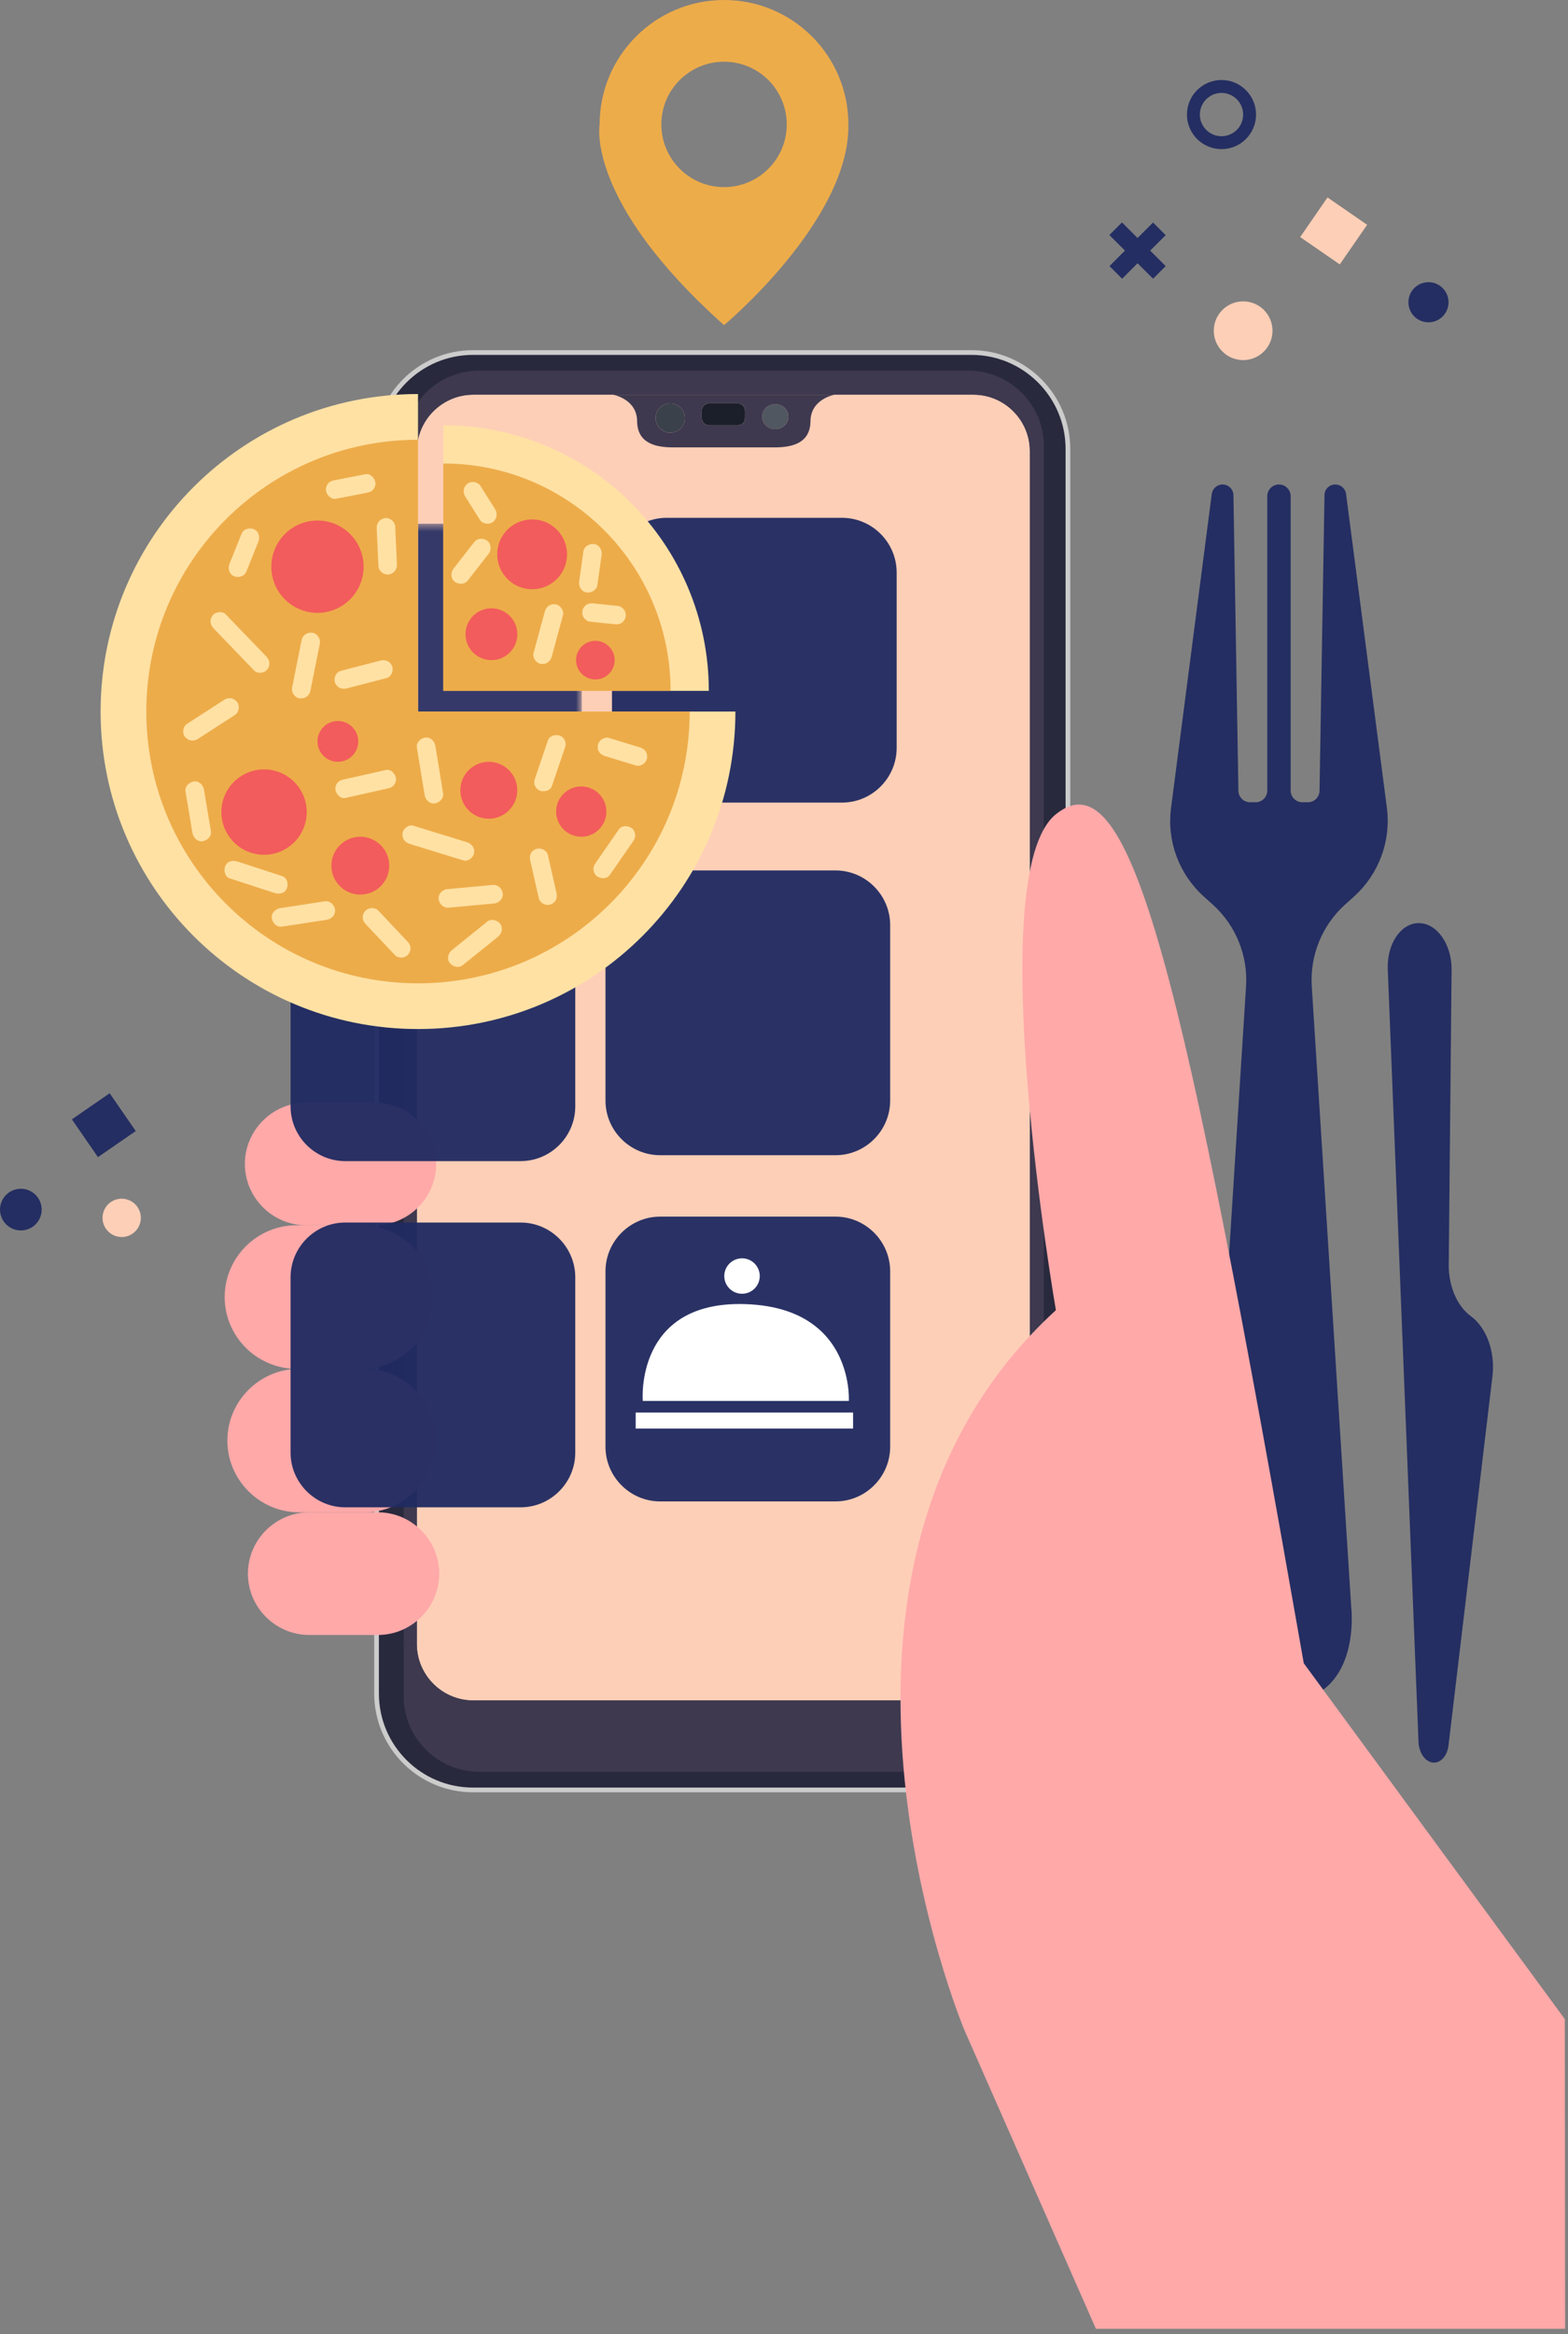 <svg width="211" height="314" viewBox="0 0 211 314" fill="none" xmlns="http://www.w3.org/2000/svg">
<rect x="0" y="0" width="211" height="314" fill="#808080" stroke="none"/>
<path d="M181.011 121.672C177.909 124.466 176.258 128.524 176.52 132.676L181.829 216.182C181.829 216.182 183.403 229.052 172.107 229.052C160.81 229.052 162.384 216.182 162.384 216.182L167.676 132.676C167.94 128.524 166.289 124.466 163.186 121.672L161.983 120.593C158.65 117.583 156.999 113.138 157.584 108.678L163.063 66.439C163.171 65.714 163.788 65.174 164.513 65.174C165.316 65.174 165.964 65.806 165.979 66.609L166.648 106.374C166.661 107.233 167.362 107.922 168.221 107.922H168.957C169.827 107.922 170.533 107.217 170.533 106.348V66.748C170.533 65.879 171.238 65.174 172.107 65.174C172.976 65.174 173.68 65.879 173.68 66.748V106.348C173.68 107.217 174.385 107.922 175.254 107.922H175.991C176.849 107.922 177.55 107.233 177.564 106.374L178.233 66.609C178.233 65.806 178.896 65.174 179.683 65.174C180.425 65.174 181.041 65.714 181.134 66.439L186.628 108.678C187.2 113.138 185.549 117.583 182.214 120.593L181.011 121.672Z" fill="#202A61" fill-opacity="0.95"/>
<path d="M154.779 33.711L156.861 35.797L155.164 37.494L153.076 35.414L151 37.494L149.297 35.797L151.379 33.711L149.283 31.615L150.98 29.918L153.076 32.014L155.164 29.932L156.861 31.635L154.779 33.711Z" fill="#202A61" fill-opacity="0.95"/>
<path d="M164.374 20.061C161.808 20.061 159.724 17.977 159.724 15.415C159.724 12.852 161.808 10.763 164.374 10.763C166.937 10.763 169.022 12.852 169.022 15.415C169.022 17.977 166.937 20.061 164.374 20.061ZM161.461 15.415C161.461 17.022 162.767 18.325 164.374 18.325C165.977 18.325 167.286 17.022 167.286 15.415C167.286 13.807 165.977 12.5 164.374 12.5C162.767 12.5 161.461 13.807 161.461 15.415Z" fill="#202A61" fill-opacity="0.95"/>
<rect x="174.959" y="31.889" width="6.477" height="6.477" transform="rotate(-55.377 174.959 31.889)" fill="#FECFB7"/>
<path d="M163.335 44.489C163.335 42.308 165.103 40.539 167.286 40.539C169.466 40.539 171.235 42.308 171.235 44.489C171.235 46.671 169.466 48.44 167.286 48.44C165.103 48.44 163.335 46.671 163.335 44.489Z" fill="#FECFB7"/>
<path d="M189.525 40.659C189.525 39.168 190.734 37.959 192.224 37.959C193.715 37.959 194.925 39.168 194.925 40.659C194.925 42.15 193.715 43.359 192.224 43.359C190.734 43.359 189.525 42.15 189.525 40.659Z" fill="#202A61" fill-opacity="0.95"/>
<path d="M13.797 163.827C13.797 162.403 14.952 161.249 16.375 161.249C17.798 161.249 18.952 162.403 18.952 163.827C18.952 165.25 17.798 166.404 16.375 166.404C14.952 166.404 13.797 165.25 13.797 163.827Z" fill="#FECFB7"/>
<rect x="9.673" y="150.574" width="6.178" height="6.178" transform="rotate(-34.62 9.673 150.574)" fill="#202A61" fill-opacity="0.95"/>
<path d="M-0 162.716C-0 161.167 1.256 159.911 2.804 159.911C4.353 159.911 5.608 161.167 5.608 162.716C5.608 164.265 4.353 165.52 2.804 165.52C1.256 165.52 -0 164.265 -0 162.716Z" fill="#202A61" fill-opacity="0.95"/>
<path d="M186.747 130.39L190.884 234.329C190.947 235.907 191.907 237.15 193.029 237.106C193.978 237.068 194.764 236.109 194.919 234.796L200.836 185.106C201.223 181.863 200.041 178.589 197.93 177.054C196.084 175.712 194.924 173.014 194.952 170.125L195.337 130.47C195.371 126.97 193.286 124.079 190.799 124.178C188.428 124.273 186.614 127.054 186.747 130.39Z" fill="#202A61" fill-opacity="0.95"/>
<path d="M130.742 47.424H63.635C56.513 47.424 50.672 53.265 50.672 60.393V227.816C50.672 234.951 56.513 240.78 63.635 240.78H130.742C137.87 240.78 143.711 234.951 143.711 227.816V60.393C143.711 53.265 137.87 47.424 130.742 47.424ZM131 53.096C135.172 53.096 138.581 56.512 138.581 60.684V221.16C138.581 225.333 135.172 228.741 131 228.741H63.681C59.507 228.741 56.093 225.333 56.093 221.16V60.684C56.093 56.512 59.507 53.096 63.681 53.096H131Z" fill="#29293D"/>
<path d="M130.74 47.106H63.634C56.312 47.106 50.354 53.07 50.354 60.393V227.816C50.354 235.139 56.312 241.096 63.634 241.096H130.74C138.063 241.096 144.021 235.139 144.021 227.816V60.393C144.021 53.07 138.063 47.106 130.74 47.106ZM143.393 227.816C143.393 234.79 137.714 240.462 130.74 240.462H63.634C56.661 240.462 50.988 234.79 50.988 227.816V60.393C50.988 53.419 56.661 47.74 63.634 47.74H130.74C137.714 47.74 143.393 53.419 143.393 60.393V227.816Z" fill="#CCCCCC"/>
<path d="M138.581 60.684V221.16C138.581 225.332 135.171 228.741 131 228.741H63.68C59.507 228.741 56.092 225.332 56.092 221.16V60.684C56.092 56.512 59.507 53.096 63.68 53.096H131C135.171 53.096 138.581 56.512 138.581 60.684Z" fill="#FECFB7"/>
<path d="M90.192 54.26C91.284 54.26 92.168 55.144 92.168 56.235C92.168 57.322 91.284 58.205 90.192 58.205C89.106 58.205 88.222 57.322 88.222 56.235C88.222 55.144 89.106 54.26 90.192 54.26Z" fill="#3B414B"/>
<path d="M106.088 56.046C106.088 56.971 105.3 57.728 104.323 57.728C103.353 57.728 102.557 56.971 102.557 56.046C102.557 55.121 103.353 54.364 104.323 54.364C105.3 54.364 106.088 55.121 106.088 56.046Z" fill="#515760"/>
<path d="M100.258 55.239V56.236C100.258 56.779 99.823 57.214 99.279 57.214H95.412C94.876 57.214 94.433 56.779 94.433 56.236V55.239C94.433 54.703 94.876 54.26 95.412 54.26H99.279C99.823 54.26 100.258 54.703 100.258 55.239Z" fill="#1A1F29"/>
<path d="M92.168 56.236C92.168 55.144 91.284 54.26 90.192 54.26C89.105 54.26 88.222 55.144 88.222 56.236C88.222 57.322 89.105 58.206 90.192 58.206C91.284 58.206 92.168 57.322 92.168 56.236ZM99.28 54.26H95.412C94.875 54.26 94.433 54.703 94.433 55.239V56.236C94.433 56.779 94.875 57.214 95.412 57.214H99.28C99.823 57.214 100.259 56.779 100.259 56.236V55.239C100.259 54.703 99.823 54.26 99.28 54.26ZM82.504 53.099H112.295C112.295 53.099 109.089 53.655 109.063 56.665C109.032 59.67 106.507 60.181 104.242 60.181H97.399H90.558C88.291 60.181 85.767 59.67 85.735 56.665C85.711 53.655 82.504 53.099 82.504 53.099ZM104.323 54.367C103.351 54.367 102.557 55.119 102.557 56.046C102.557 56.974 103.351 57.726 104.323 57.726C105.302 57.726 106.091 56.974 106.091 56.046C106.091 55.119 105.302 54.367 104.323 54.367Z" fill="#3E394F"/>
<path d="M140.464 59.999V221.16H138.581V60.684C138.581 56.512 135.172 53.096 131 53.096H63.681C59.507 53.096 56.092 56.512 56.092 60.684V221.16H54.325V59.999C54.325 54.416 58.9 49.856 64.468 49.856H130.321C135.904 49.856 140.464 54.416 140.464 59.999Z" fill="#3E394F"/>
<path d="M140.464 221.16V228.192C140.464 233.768 135.904 238.335 130.321 238.335H64.468C58.9 238.335 54.325 233.768 54.325 228.192V221.16H56.092C56.092 225.332 59.507 228.741 63.681 228.741H131C135.172 228.741 138.581 225.332 138.581 221.16H140.464Z" fill="#3E394F"/>
<path d="M129.761 273.052C129.761 273.052 103.836 211.233 142.088 176.243C142.088 176.243 131.936 117.687 142.088 109.529C152.241 101.372 159.129 130.74 175.445 223.741L210.568 271.601L210.613 313.262H147.471L129.761 273.052Z" fill="#FFA9A9"/>
<path d="M50.448 164.823H41.201C36.664 164.823 32.952 161.111 32.952 156.574C32.952 152.037 36.664 148.325 41.201 148.325H50.448C54.984 148.325 58.697 152.037 58.697 156.574C58.697 161.111 54.984 164.823 50.448 164.823Z" fill="#FFA9A9"/>
<path d="M48.679 184.13H39.886C34.577 184.13 30.234 179.786 30.234 174.476C30.234 169.166 34.577 164.823 39.886 164.823H48.679C53.988 164.823 58.333 169.166 58.333 174.476C58.333 179.786 53.988 184.13 48.679 184.13Z" fill="#FFA9A9"/>
<path d="M49.043 203.437H40.25C34.941 203.437 30.596 199.093 30.596 193.784C30.596 188.474 34.941 184.13 40.25 184.13H49.043C54.352 184.13 58.697 188.474 58.697 193.784C58.697 199.093 54.352 203.437 49.043 203.437Z" fill="#FFA9A9"/>
<path d="M50.855 219.934H41.61C37.073 219.934 33.361 216.222 33.361 211.685C33.361 207.148 37.073 203.436 41.61 203.436H50.855C55.392 203.436 59.104 207.148 59.104 211.685C59.104 216.222 55.392 219.934 50.855 219.934Z" fill="#FFA9A9"/>
<g style="mix-blend-mode:multiply">
<mask id="mask0_2_5152" style="mask-type:alpha" maskUnits="userSpaceOnUse" x="39" y="70" width="40" height="39">
<rect x="39.979" y="70.451" width="38.309" height="38.309" fill="#202A61" fill-opacity="0.95"/>
</mask>
<g mask="url(#mask0_2_5152)">
<path d="M70.928 108.76H47.337C43.29 108.76 39.978 105.449 39.978 101.401V77.811C39.978 73.763 43.29 70.451 47.337 70.451H70.928C74.976 70.451 78.287 73.763 78.287 77.811V101.401C78.287 105.449 74.976 108.76 70.928 108.76Z" fill="#202A61" fill-opacity="0.95"/>
</g>
</g>
<g style="mix-blend-mode:multiply">
<path d="M113.302 107.966H89.711C85.664 107.966 82.352 104.654 82.352 100.607V77.016C82.352 72.968 85.664 69.656 89.711 69.656H113.302C117.351 69.656 120.661 72.968 120.661 77.016V100.607C120.661 104.654 117.351 107.966 113.302 107.966Z" fill="#202A61" fill-opacity="0.95"/>
</g>
<g style="mix-blend-mode:multiply">
<path d="M70.054 156.194H46.462C42.414 156.194 39.102 152.882 39.102 148.835V125.244C39.102 121.197 42.414 117.885 46.462 117.885H70.054C74.102 117.885 77.412 121.197 77.412 125.244V148.835C77.412 152.882 74.102 156.194 70.054 156.194Z" fill="#202A61" fill-opacity="0.95"/>
</g>
<g style="mix-blend-mode:multiply">
<path d="M112.428 155.4H88.837C84.789 155.4 81.477 152.089 81.477 148.041V124.451C81.477 120.403 84.789 117.09 88.837 117.09H112.428C116.476 117.09 119.787 120.403 119.787 124.451V148.041C119.787 152.089 116.476 155.4 112.428 155.4Z" fill="#202A61" fill-opacity="0.95"/>
</g>
<g style="mix-blend-mode:multiply">
<path d="M112.428 201.97H88.837C84.789 201.97 81.477 198.658 81.477 194.611V171.02C81.477 166.973 84.789 163.66 88.837 163.66H112.428C116.476 163.66 119.787 166.973 119.787 171.02V194.611C119.787 198.658 116.476 201.97 112.428 201.97Z" fill="#202A61" fill-opacity="0.95"/>
</g>
<rect x="85.543" y="190.017" width="29.253" height="2.15" fill="white"/>
<path d="M97.462 171.65C97.462 170.339 98.539 169.268 99.853 169.268C101.174 169.268 102.237 170.339 102.237 171.65C102.237 172.972 101.174 174.035 99.853 174.035C98.539 174.035 97.462 172.972 97.462 171.65Z" fill="white"/>
<path d="M114.224 188.453H86.495C86.495 188.453 85.378 175.018 100.172 175.425C109.067 175.668 112.349 180.31 113.544 183.984C114.349 186.429 114.224 188.453 114.224 188.453Z" fill="white"/>
<path d="M114.164 16.742C114.367 29.627 97.432 43.738 97.432 43.738C78.739 27.064 80.69 16.742 80.69 16.742C80.69 7.496 88.187 0 97.432 0C106.676 0 114.164 7.496 114.164 16.742ZM105.871 16.742C105.871 12.081 102.094 8.303 97.432 8.303C92.771 8.303 88.994 12.081 88.994 16.742C88.994 21.393 92.771 25.171 97.432 25.171C102.094 25.171 105.871 21.393 105.871 16.742Z" fill="#EDAC4A"/>
<path d="M98.96 95.716C98.96 119.293 79.846 138.426 56.249 138.426C32.655 138.426 13.538 119.293 13.538 95.716C13.538 72.121 32.655 53.005 56.249 53.005V95.716H98.96Z" fill="#FFE1A4"/>
<path d="M92.808 95.716C92.808 115.896 76.447 132.276 56.249 132.276C36.05 132.276 19.689 115.896 19.689 95.716C19.689 75.518 36.05 59.157 56.249 59.157V95.716H92.808Z" fill="#EDAC4A"/>
<path d="M48.933 76.231C48.933 79.661 46.152 82.442 42.722 82.442C39.292 82.442 36.511 79.661 36.511 76.231C36.511 72.801 39.292 70.02 42.722 70.02C46.152 70.02 48.933 72.801 48.933 76.231Z" fill="#F25C5C"/>
<path d="M41.275 109.24C41.275 112.412 38.704 114.983 35.532 114.983C32.361 114.983 29.79 112.412 29.79 109.24C29.79 106.069 32.361 103.497 35.532 103.497C38.704 103.497 41.275 106.069 41.275 109.24Z" fill="#F25C5C"/>
<path d="M48.209 99.733C48.209 101.247 46.981 102.477 45.466 102.477C43.95 102.477 42.722 101.247 42.722 99.733C42.722 98.218 43.95 96.988 45.466 96.988C46.981 96.988 48.209 98.218 48.209 99.733Z" fill="#F25C5C"/>
<path d="M52.378 116.45C52.378 118.6 50.636 120.342 48.486 120.342C46.336 120.342 44.593 118.6 44.593 116.45C44.593 114.3 46.336 112.558 48.486 112.558C50.636 112.558 52.378 114.3 52.378 116.45Z" fill="#F25C5C"/>
<path d="M69.605 106.305C69.605 108.42 67.891 110.133 65.778 110.133C63.663 110.133 61.948 108.42 61.948 106.305C61.948 104.19 63.663 102.477 65.778 102.477C67.891 102.477 69.605 104.19 69.605 106.305Z" fill="#F25C5C"/>
<path d="M81.601 109.176C81.601 111.043 80.087 112.558 78.22 112.558C76.352 112.558 74.837 111.043 74.837 109.176C74.837 107.308 76.352 105.793 78.22 105.793C80.087 105.793 81.601 107.308 81.601 109.176Z" fill="#F25C5C"/>
<path d="M95.382 92.934H59.652V57.204C79.391 57.204 95.382 73.194 95.382 92.934Z" fill="#FFE1A4"/>
<path d="M90.238 92.934H59.652V62.349C76.55 62.349 90.238 76.036 90.238 92.934Z" fill="#EDAC4A"/>
<path d="M76.306 74.567C76.306 77.162 74.203 79.265 71.61 79.265C69.014 79.265 66.911 77.162 66.911 74.567C66.911 71.973 69.014 69.871 71.61 69.871C74.203 69.871 76.306 71.973 76.306 74.567Z" fill="#F25C5C"/>
<path d="M69.616 85.314C69.616 87.24 68.054 88.802 66.128 88.802C64.203 88.802 62.64 87.24 62.64 85.314C62.64 83.389 64.203 81.828 66.128 81.828C68.054 81.828 69.616 83.389 69.616 85.314Z" fill="#F25C5C"/>
<path d="M82.712 88.802C82.712 90.237 81.549 91.4 80.115 91.4C78.679 91.4 77.517 90.237 77.517 88.802C77.517 87.368 78.679 86.204 80.115 86.204C81.549 86.204 82.712 87.368 82.712 88.802Z" fill="#F25C5C"/>
<path d="M35.819 88.295C34.001 86.408 32.184 84.521 30.367 82.635C29.91 82.162 28.988 82.292 28.607 82.789C28.156 83.372 28.275 84.044 28.759 84.549C30.576 86.435 32.396 88.322 34.212 90.208C34.666 90.681 35.59 90.551 35.971 90.055C36.421 89.471 36.303 88.799 35.819 88.295Z" fill="#FFE1A4"/>
<path d="M31.909 94.438C31.479 93.885 30.755 93.76 30.168 94.14L25.179 97.365C24.63 97.72 24.48 98.589 24.883 99.106C25.311 99.659 26.035 99.783 26.623 99.404C28.286 98.329 29.949 97.253 31.611 96.179C32.16 95.824 32.31 94.955 31.909 94.438Z" fill="#FFE1A4"/>
<path d="M42.035 85.118C41.356 85.024 40.718 85.435 40.581 86.121C40.157 88.243 39.733 90.365 39.31 92.487C39.18 93.128 39.65 93.851 40.313 93.942C40.992 94.036 41.63 93.625 41.767 92.939C42.191 90.817 42.614 88.695 43.038 86.572C43.166 85.932 42.696 85.209 42.035 85.118Z" fill="#FFE1A4"/>
<path d="M52.761 89.603C52.476 88.927 51.834 88.691 51.154 88.868C49.379 89.329 47.605 89.791 45.828 90.253C45.195 90.418 44.85 91.283 45.095 91.859C45.379 92.535 46.021 92.772 46.701 92.595C48.476 92.133 50.251 91.671 52.026 91.21C52.66 91.044 53.006 90.181 52.761 89.603Z" fill="#FFE1A4"/>
<path d="M53.181 70.832C53.151 70.179 52.478 69.611 51.829 69.697C51.133 69.789 50.661 70.35 50.692 71.05L50.923 76.143C50.954 76.796 51.628 77.365 52.277 77.278C52.972 77.186 53.444 76.625 53.413 75.925L53.181 70.832Z" fill="#FFE1A4"/>
<path d="M49.167 63.793C47.777 64.063 46.39 64.333 45 64.603C44.664 64.668 44.38 64.774 44.152 65.044C43.955 65.279 43.823 65.647 43.864 65.956C43.945 66.57 44.531 67.226 45.218 67.092C46.607 66.822 47.996 66.551 49.384 66.282C49.72 66.216 50.005 66.111 50.232 65.841C50.429 65.606 50.562 65.236 50.519 64.929C50.439 64.315 49.853 63.659 49.167 63.793Z" fill="#FFE1A4"/>
<path d="M34.173 71.196C33.58 70.945 32.77 71.144 32.51 71.791C31.967 73.141 31.425 74.49 30.882 75.84C30.638 76.445 30.83 77.231 31.477 77.504C32.071 77.753 32.88 77.555 33.142 76.908C33.684 75.558 34.226 74.209 34.769 72.859C35.012 72.254 34.82 71.468 34.173 71.196Z" fill="#FFE1A4"/>
<path d="M27.454 106.257C27.347 105.614 26.806 105.028 26.101 105.121C25.473 105.204 24.851 105.784 24.965 106.474C25.275 108.326 25.582 110.179 25.891 112.03C25.999 112.673 26.539 113.26 27.246 113.165C27.873 113.082 28.495 112.503 28.381 111.812C28.072 109.961 27.763 108.109 27.454 106.257Z" fill="#FFE1A4"/>
<path d="M51.937 103.577C50.046 104.003 48.156 104.427 46.266 104.851C45.925 104.928 45.65 105.014 45.416 105.292C45.221 105.527 45.089 105.895 45.13 106.204C45.209 106.802 45.8 107.493 46.483 107.34C48.374 106.916 50.264 106.491 52.155 106.067C52.494 105.99 52.769 105.903 53.003 105.625C53.2 105.39 53.331 105.022 53.29 104.713C53.211 104.116 52.62 103.425 51.937 103.577Z" fill="#FFE1A4"/>
<path d="M58.588 100.353C58.482 99.71 57.938 99.124 57.235 99.217C56.604 99.301 55.986 99.88 56.098 100.571C56.447 102.693 56.793 104.815 57.141 106.937C57.245 107.58 57.789 108.166 58.494 108.073C59.124 107.989 59.742 107.41 59.629 106.719C59.282 104.597 58.935 102.476 58.588 100.353Z" fill="#FFE1A4"/>
<path d="M62.796 113.284L55.623 111.076C54.997 110.884 54.253 111.465 54.168 112.079C54.067 112.816 54.5 113.328 55.171 113.535L62.345 115.741C62.971 115.935 63.716 115.354 63.799 114.739C63.901 114.003 63.468 113.491 62.796 113.284Z" fill="#FFE1A4"/>
<path d="M76.042 99.679C75.937 99.397 75.686 99.104 75.405 98.986C74.84 98.747 73.966 98.921 73.741 99.581L72.005 104.673C71.893 105.002 71.838 105.304 71.963 105.644C72.069 105.925 72.318 106.218 72.601 106.337C73.166 106.575 74.04 106.402 74.264 105.742L76.001 100.649C76.112 100.319 76.168 100.018 76.042 99.679Z" fill="#FFE1A4"/>
<path d="M86.862 101.037C86.651 100.763 86.397 100.63 86.069 100.53C84.68 100.105 83.29 99.681 81.901 99.256C81.613 99.168 81.189 99.299 80.954 99.466C80.709 99.639 80.488 99.957 80.446 100.259C80.403 100.584 80.45 100.941 80.657 101.207C80.868 101.48 81.121 101.613 81.449 101.714C82.839 102.138 84.229 102.563 85.617 102.988C85.906 103.075 86.33 102.945 86.564 102.778C86.809 102.604 87.03 102.287 87.072 101.985C87.116 101.659 87.068 101.303 86.862 101.037Z" fill="#FFE1A4"/>
<path d="M85.034 111.421C84.539 111.04 83.672 111.001 83.273 111.575L80.149 116.09C79.956 116.368 79.831 116.651 79.861 117.001C79.887 117.306 80.055 117.658 80.303 117.85C80.799 118.23 81.666 118.268 82.062 117.695L85.188 113.181C85.38 112.902 85.506 112.619 85.475 112.269C85.448 111.964 85.281 111.611 85.034 111.421Z" fill="#FFE1A4"/>
<path d="M74.868 120.046C74.481 118.348 74.096 116.65 73.71 114.953C73.647 114.67 73.321 114.376 73.073 114.258C72.793 114.127 72.394 114.095 72.103 114.218C71.811 114.341 71.537 114.553 71.41 114.854C71.27 115.187 71.289 115.477 71.368 115.824L72.526 120.917C72.591 121.199 72.916 121.493 73.163 121.611C73.443 121.743 73.842 121.776 74.133 121.652C74.425 121.529 74.7 121.317 74.826 121.016C74.967 120.684 74.947 120.393 74.868 120.046Z" fill="#FFE1A4"/>
<path d="M66.301 119.044C64.255 119.232 62.21 119.42 60.164 119.609C59.514 119.669 58.94 120.292 59.029 120.963C59.118 121.632 59.685 122.162 60.382 122.098C62.428 121.91 64.473 121.721 66.518 121.533C67.168 121.473 67.742 120.851 67.653 120.18C67.564 119.511 66.998 118.979 66.301 119.044Z" fill="#FFE1A4"/>
<path d="M67.31 124.274C66.917 123.766 66.113 123.539 65.568 123.976C63.987 125.249 62.404 126.523 60.823 127.797C60.315 128.205 60.094 128.982 60.525 129.538C60.92 130.045 61.722 130.273 62.267 129.835C63.849 128.562 65.431 127.289 67.013 126.015C67.52 125.606 67.742 124.83 67.31 124.274Z" fill="#FFE1A4"/>
<path d="M54.796 126.611C53.484 125.224 52.171 123.834 50.86 122.446C50.654 122.228 50.231 122.134 49.948 122.158C49.644 122.185 49.29 122.352 49.1 122.6C48.903 122.856 48.769 123.181 48.813 123.511C48.859 123.861 49.014 124.106 49.254 124.359C50.565 125.748 51.878 127.138 53.19 128.526C53.395 128.743 53.819 128.838 54.101 128.814C54.407 128.787 54.759 128.62 54.95 128.372C55.146 128.116 55.28 127.791 55.236 127.461C55.19 127.111 55.036 126.866 54.796 126.611Z" fill="#FFE1A4"/>
<path d="M43.732 121.242C41.726 121.548 39.719 121.856 37.713 122.161C37.069 122.26 36.484 122.816 36.578 123.515C36.661 124.151 37.239 124.756 37.931 124.651C39.937 124.344 41.944 124.038 43.95 123.731C44.595 123.632 45.178 123.076 45.086 122.378C45.001 121.742 44.424 121.136 43.732 121.242Z" fill="#FFE1A4"/>
<path d="M37.998 117.863C35.992 117.208 33.985 116.553 31.979 115.897C31.36 115.696 30.599 115.818 30.315 116.493C30.08 117.052 30.247 117.941 30.91 118.157C32.917 118.812 34.923 119.467 36.93 120.121C37.55 120.323 38.309 120.202 38.593 119.526C38.83 118.968 38.662 118.079 37.998 117.863Z" fill="#FFE1A4"/>
<path d="M74.755 81.293C74.039 81.194 73.484 81.619 73.301 82.296C72.8 84.148 72.298 86 71.797 87.852C71.624 88.484 72.169 89.22 72.8 89.306C73.516 89.405 74.071 88.98 74.254 88.303C74.755 86.451 75.257 84.599 75.758 82.747C75.929 82.117 75.386 81.379 74.755 81.293Z" fill="#FFE1A4"/>
<path d="M83.978 82.022C83.787 81.777 83.505 81.549 83.184 81.516C82.066 81.399 80.946 81.284 79.828 81.167C79.49 81.132 79.164 81.175 78.879 81.377C78.635 81.551 78.415 81.868 78.372 82.17C78.327 82.496 78.374 82.851 78.582 83.118C78.773 83.364 79.056 83.592 79.376 83.625C80.495 83.741 81.614 83.856 82.732 83.973C83.071 84.008 83.396 83.966 83.68 83.763C83.925 83.591 84.145 83.273 84.187 82.97C84.231 82.645 84.185 82.289 83.978 82.022Z" fill="#FFE1A4"/>
<path d="M79.956 73.186C79.308 73.097 78.6 73.497 78.502 74.189C78.311 75.541 78.121 76.892 77.93 78.242C77.84 78.888 78.246 79.602 78.933 79.696C79.581 79.785 80.292 79.385 80.388 78.693C80.578 77.343 80.768 75.992 80.959 74.641C81.049 73.995 80.643 73.281 79.956 73.186Z" fill="#FFE1A4"/>
<g style="mix-blend-mode:multiply">
<path d="M70.054 202.764H46.462C42.414 202.764 39.102 199.452 39.102 195.405V171.814C39.102 167.766 42.414 164.454 46.462 164.454H70.054C74.102 164.454 77.412 167.766 77.412 171.814V195.405C77.412 199.452 74.102 202.764 70.054 202.764Z" fill="#202A61" fill-opacity="0.95"/>
</g>
<path d="M66.616 68.483C65.96 67.441 65.304 66.4 64.648 65.357C64.3 64.804 63.42 64.662 62.906 65.059C62.348 65.493 62.236 66.209 62.61 66.802C63.266 67.843 63.921 68.885 64.577 69.926C64.925 70.481 65.806 70.623 66.318 70.224C66.876 69.791 66.99 69.076 66.616 68.483Z" fill="#FFE1A4"/>
<path d="M65.583 72.758C65.061 72.357 64.253 72.363 63.822 72.912C62.893 74.105 61.961 75.297 61.03 76.489C60.628 77.004 60.636 77.828 61.185 78.249C61.706 78.65 62.515 78.644 62.945 78.095C63.875 76.902 64.807 75.71 65.737 74.518C66.139 74.003 66.131 73.179 65.583 72.758Z" fill="#FFE1A4"/>
</svg>
